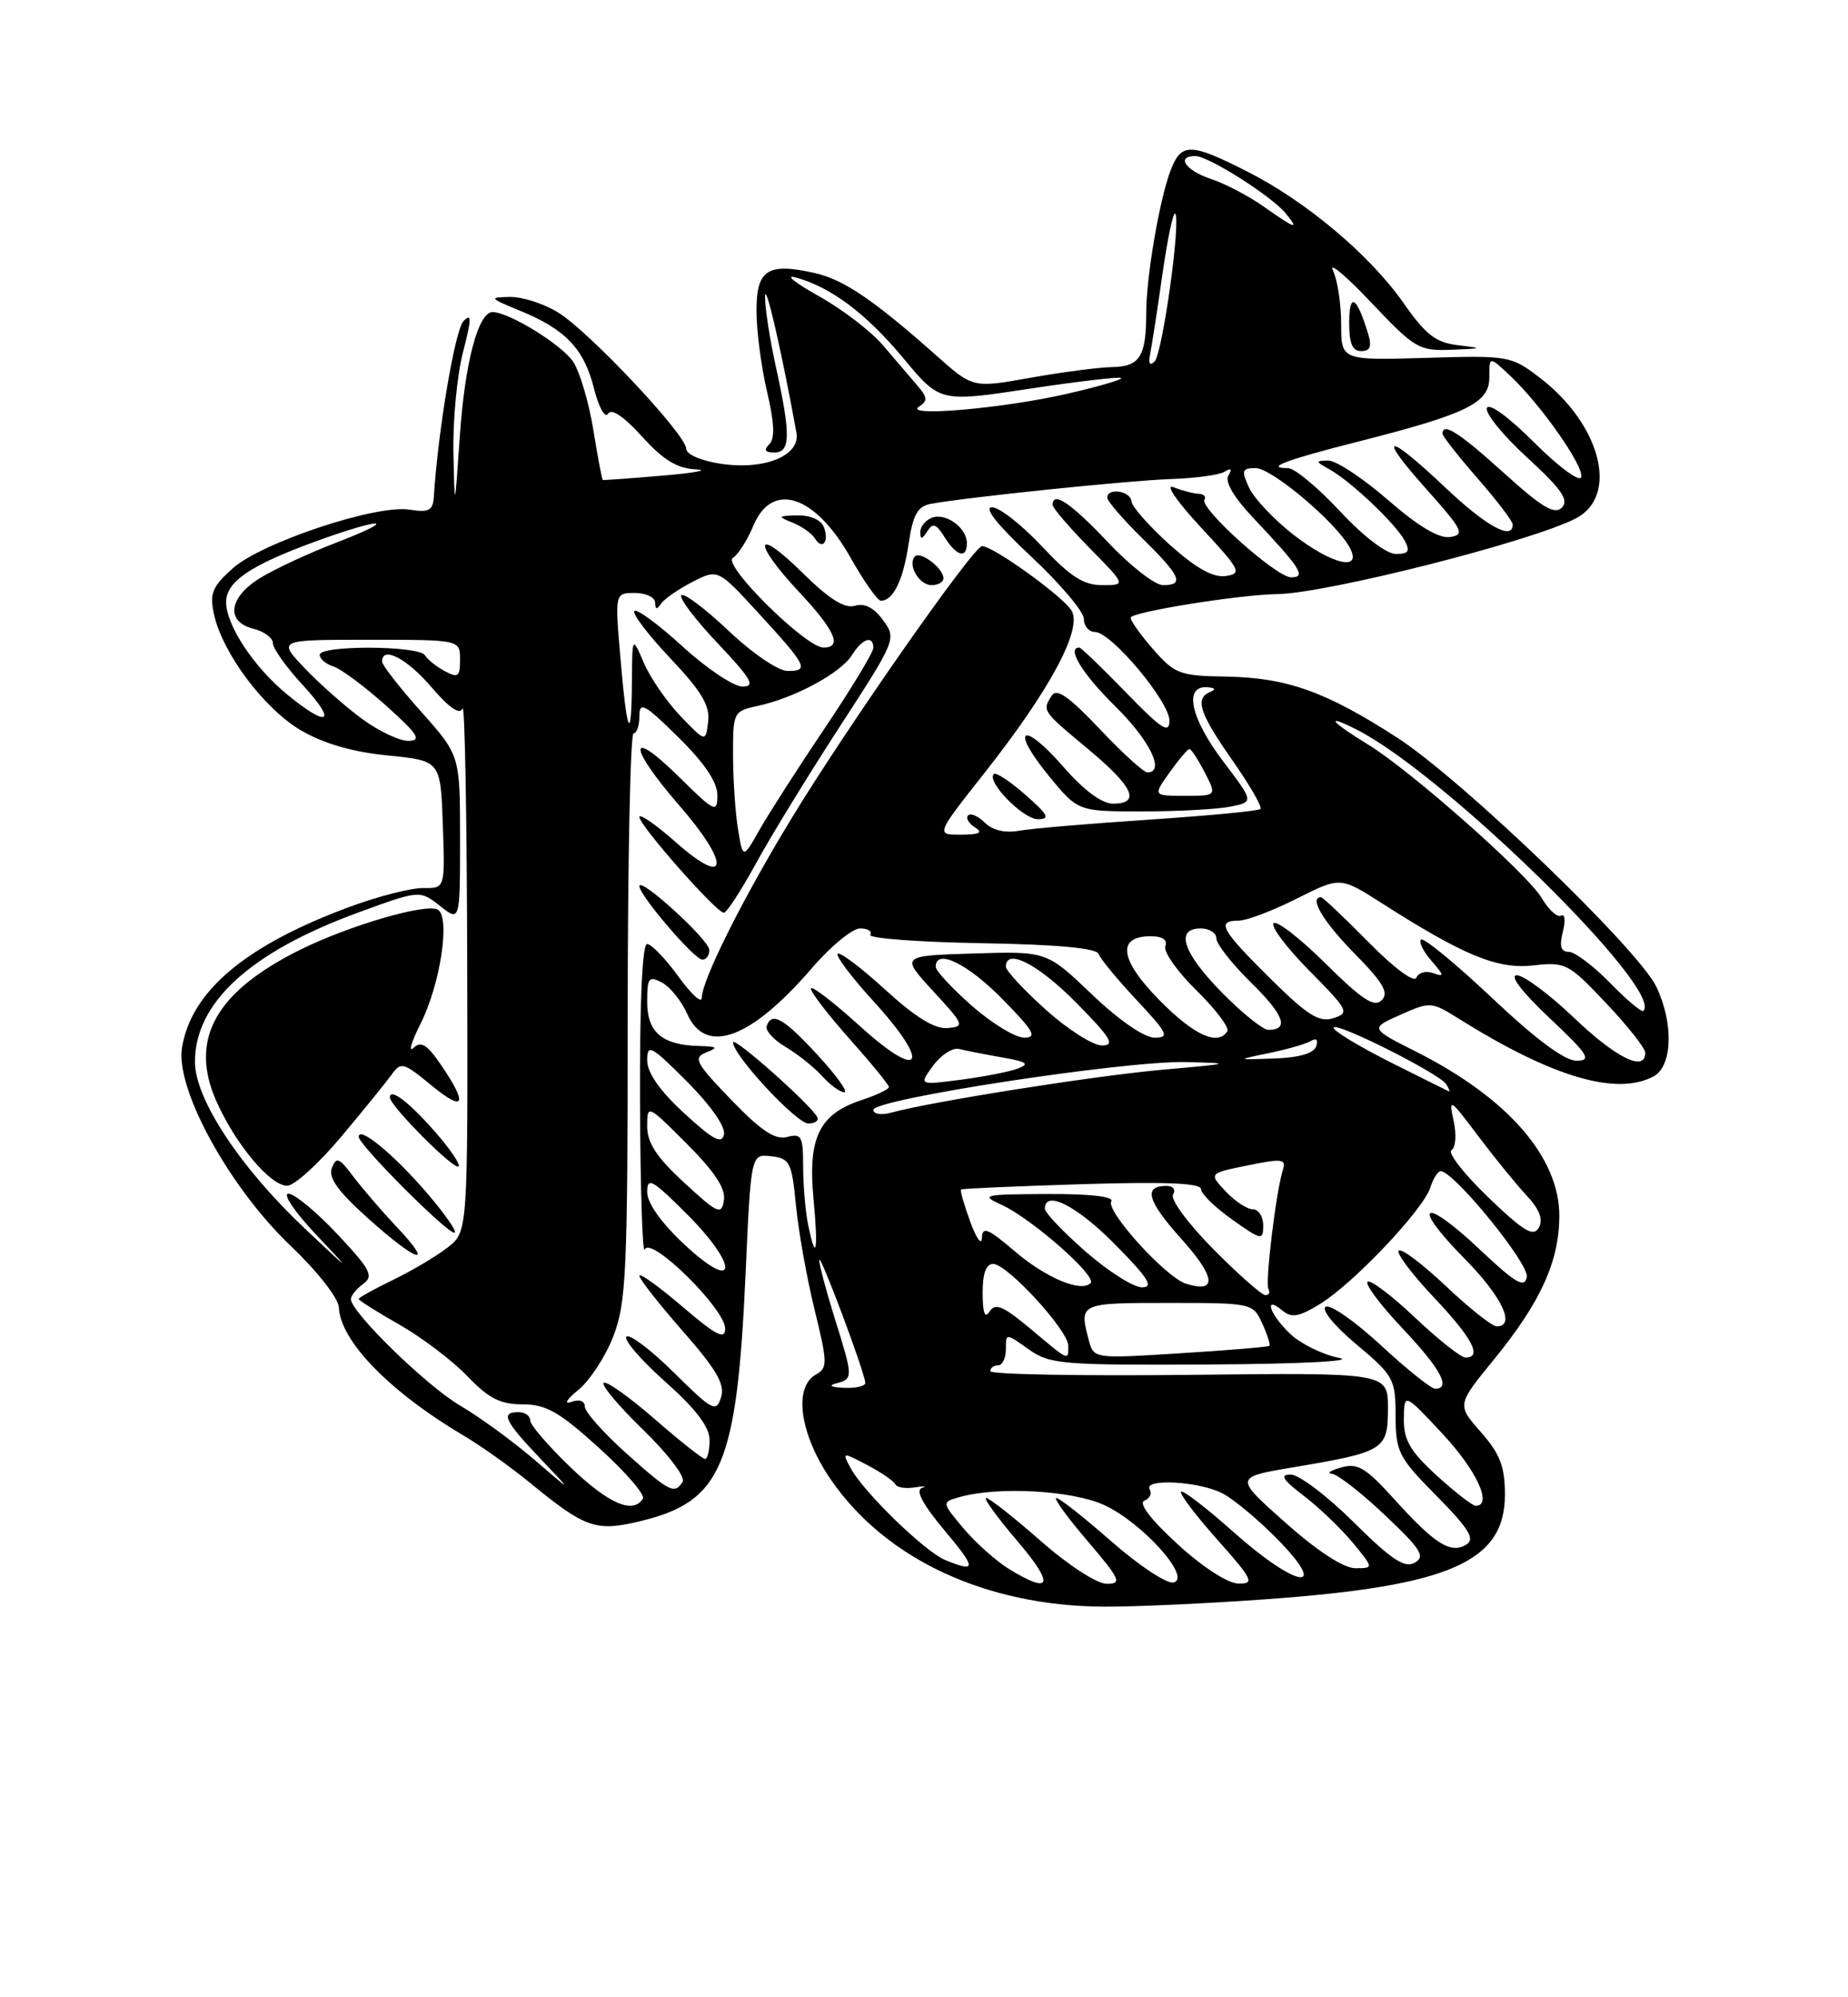 <?xml version="1.0" encoding="UTF-8" standalone="no"?>
<!DOCTYPE svg PUBLIC "-//W3C//DTD SVG 1.1//EN" "http://www.w3.org/Graphics/SVG/1.1/DTD/svg11.dtd" >
<svg xmlns="http://www.w3.org/2000/svg" xmlns:xlink="http://www.w3.org/1999/xlink" version="1.1" viewBox="0 0 237 256">
 <g >
 <path fill="currentColor"
d=" M 162.50 204.97 C 185.94 203.28 193.00 200.18 193.00 191.58 C 193.00 187.97 192.39 186.37 189.92 183.56 C 186.84 180.06 186.84 180.06 191.57 174.28 C 197.55 166.96 199.95 161.72 199.98 155.90 C 200.01 148.36 193.41 140.76 181.69 134.84 C 175.68 131.81 175.68 131.81 179.59 130.07 C 183.41 128.37 183.58 128.38 187.04 130.54 C 199.04 138.06 207.31 140.51 212.07 137.96 C 214.48 136.67 214.66 131.20 212.44 126.51 C 210.14 121.68 187.57 99.98 179.22 94.57 C 170.03 88.63 165.03 86.85 157.19 86.72 C 151.34 86.63 150.66 86.38 147.94 83.28 C 146.32 81.44 145.00 79.59 145.00 79.17 C 145.00 78.46 158.94 76.21 163.78 76.15 C 170.08 76.07 196.36 69.42 202.09 66.45 C 207.67 63.57 205.31 54.39 197.44 48.39 C 193.80 45.61 193.47 45.55 182.86 45.87 C 172.00 46.19 172.00 46.19 172.00 41.53 C 172.00 38.97 171.53 35.89 170.95 34.68 C 170.38 33.48 172.57 35.31 175.83 38.75 C 181.44 44.68 181.98 44.99 186.12 44.83 C 190.18 44.68 190.25 44.63 187.00 44.25 C 184.14 43.91 182.86 42.93 180.00 38.84 C 175.67 32.66 167.46 25.76 159.83 21.92 C 152.69 18.31 151.52 18.29 150.16 21.75 C 148.73 25.41 147.00 35.45 147.00 40.10 C 147.00 45.69 146.18 46.99 142.64 47.05 C 140.91 47.08 136.19 47.70 132.14 48.42 C 124.77 49.74 124.77 49.74 120.06 45.55 C 112.08 38.47 108.20 35.83 104.50 35.00 C 98.43 33.63 97.00 34.56 97.02 39.87 C 97.02 42.41 97.63 47.06 98.37 50.19 C 99.31 54.19 99.40 56.20 98.66 56.94 C 97.91 57.69 98.11 58.00 99.30 58.00 C 101.39 58.00 101.43 55.77 99.50 47.00 C 98.71 43.42 98.09 39.38 98.12 38.00 C 98.16 35.98 100.25 45.07 102.14 55.46 C 102.68 58.39 98.08 60.28 92.49 59.45 C 89.89 59.06 88.00 58.24 88.00 57.51 C 88.00 55.73 75.59 42.53 71.59 40.06 C 69.76 38.92 66.97 38.03 65.38 38.06 C 62.67 38.11 62.75 38.21 66.65 39.81 C 72.50 42.19 74.90 44.70 76.17 49.77 C 76.78 52.20 77.59 53.66 77.98 53.03 C 78.43 52.31 80.00 53.37 82.34 55.95 C 85.06 58.96 86.83 60.04 89.25 60.16 C 91.04 60.25 89.12 60.61 85.00 60.96 C 80.88 61.31 77.41 61.56 77.31 61.52 C 77.20 61.48 76.66 58.59 76.09 55.10 C 75.53 51.61 74.37 47.69 73.52 46.39 C 72.09 44.20 65.28 40.00 63.16 40.00 C 61.33 40.00 59.61 46.51 58.97 55.91 C 58.31 65.50 58.31 65.50 58.15 57.97 C 58.07 53.83 58.62 48.05 59.38 45.13 C 60.49 40.84 60.50 40.08 59.44 41.16 C 58.36 42.27 56.17 55.21 55.64 63.65 C 55.52 65.45 55.02 65.72 52.50 65.32 C 48.24 64.65 33.55 69.53 29.83 72.86 C 27.21 75.21 26.86 76.07 27.44 78.73 C 28.54 83.73 33.86 90.83 38.58 93.60 C 41.50 95.31 45.19 96.38 49.72 96.83 C 56.50 97.50 56.50 97.50 56.79 105.68 C 57.08 113.87 57.08 113.87 54.29 113.82 C 52.76 113.80 48.52 114.87 44.88 116.22 C 31.53 121.14 24.52 127.02 23.34 134.29 C 22.48 139.57 29.38 152.15 37.25 159.66 C 40.70 162.94 43.41 166.40 43.46 167.58 C 43.65 171.90 50.00 178.41 59.50 184.03 C 61.70 185.33 65.53 188.05 68.00 190.08 C 75.08 195.87 76.42 196.34 82.08 194.98 C 92.58 192.46 94.51 187.92 95.63 163.02 C 96.31 147.90 96.31 147.90 98.91 148.20 C 101.30 148.48 101.54 148.96 102.08 154.50 C 102.40 157.80 103.47 163.82 104.47 167.88 C 106.14 174.70 106.15 175.33 104.64 176.18 C 101.71 177.82 102.58 183.87 106.57 189.67 C 113.58 199.85 126.43 205.83 141.50 205.93 C 145.35 205.96 154.80 205.53 162.50 204.97 Z  M 175.45 42.75 C 173.99 37.99 173.06 37.41 173.03 41.25 C 173.01 44.00 173.42 45.00 174.57 45.00 C 175.73 45.00 175.96 44.42 175.45 42.75 Z  M 129.46 201.14 C 127.78 200.12 125.14 197.76 123.58 195.91 C 120.74 192.53 120.74 192.53 123.12 191.87 C 128.00 190.50 137.45 191.02 141.57 192.89 C 146.49 195.13 152.93 202.31 150.48 202.83 C 149.62 203.01 146.05 200.65 142.55 197.58 C 139.05 194.51 135.87 192.00 135.47 192.00 C 135.08 192.00 136.87 194.47 139.46 197.50 C 143.67 202.43 143.93 203.00 141.94 203.00 C 140.68 203.00 137.02 200.63 133.46 197.50 C 130.01 194.47 126.87 192.00 126.47 192.00 C 126.08 192.00 127.87 194.47 130.46 197.50 C 135.25 203.12 134.89 204.45 129.46 201.14 Z  M 151.00 197.90 C 147.58 194.77 145.98 192.67 146.76 192.35 C 147.45 192.06 147.76 191.42 147.45 190.91 C 146.55 189.46 153.82 189.85 156.80 191.42 C 158.28 192.20 161.51 194.90 163.96 197.42 C 170.64 204.29 166.16 203.47 158.20 196.37 C 154.74 193.29 151.71 190.96 151.47 191.20 C 151.23 191.44 153.31 194.19 156.10 197.32 C 160.68 202.47 160.94 203.00 158.83 202.97 C 157.46 202.95 154.24 200.87 151.00 197.90 Z  M 121.26 199.97 C 118.66 198.93 110.73 191.24 109.09 188.17 C 107.98 186.09 108.00 186.09 111.24 187.79 C 113.03 188.73 114.65 189.84 114.83 190.25 C 115.02 190.66 116.14 190.84 117.33 190.64 C 118.52 190.45 118.93 190.49 118.22 190.72 C 117.38 191.01 118.36 192.85 121.07 196.08 C 125.25 201.07 125.27 201.59 121.26 199.97 Z  M 164.86 195.17 C 158.29 189.34 158.29 189.34 165.84 188.07 C 177.56 186.10 178.00 185.83 178.00 180.49 C 178.00 175.93 178.00 175.93 152.50 176.22 C 138.47 176.37 127.00 176.16 127.00 175.75 C 127.00 175.34 127.45 175.00 128.00 175.00 C 128.55 175.00 129.00 174.07 129.00 172.93 C 129.00 170.86 129.00 170.86 131.90 172.93 C 134.63 174.87 136.09 174.99 155.15 174.89 C 166.85 174.82 173.90 174.46 171.73 174.04 C 169.65 173.64 166.84 172.26 165.48 170.98 C 162.85 168.51 161.98 165.91 164.47 167.98 C 165.65 168.96 166.60 168.79 169.31 167.12 C 173.63 164.45 182.53 155.05 183.44 152.20 C 183.82 150.99 184.44 150.05 184.82 150.11 C 186.72 150.43 196.14 162.04 195.81 163.68 C 195.52 165.16 194.38 164.49 189.71 160.09 C 182.45 153.25 180.86 154.27 187.81 161.31 C 192.63 166.19 194.44 170.00 191.94 170.00 C 191.36 170.00 188.43 167.68 185.43 164.84 C 182.43 162.01 179.71 159.96 179.38 160.29 C 179.05 160.62 181.08 163.32 183.89 166.29 C 188.84 171.52 190.14 174.00 187.94 174.00 C 187.36 174.00 184.43 171.68 181.43 168.84 C 178.43 166.01 175.71 163.96 175.38 164.29 C 175.05 164.62 177.08 167.32 179.89 170.29 C 184.75 175.43 186.14 178.00 184.06 178.00 C 183.54 178.00 180.40 175.49 177.09 172.42 C 173.77 169.35 170.59 167.14 170.01 167.49 C 169.42 167.86 171.13 169.95 173.96 172.32 C 178.72 176.30 178.97 176.74 178.98 181.47 C 179.00 186.11 179.34 186.79 184.25 191.75 C 188.42 195.98 189.20 197.26 188.05 197.97 C 186.06 199.20 184.02 197.92 178.87 192.22 C 175.15 188.11 174.13 187.49 172.00 188.09 C 170.62 188.48 170.09 188.85 170.81 188.90 C 171.53 188.96 174.59 191.33 177.60 194.19 C 182.25 198.58 182.84 199.51 181.43 200.30 C 180.13 201.02 178.45 199.91 173.61 195.11 C 170.22 191.75 166.59 189.00 165.54 189.00 C 164.09 189.00 164.48 189.64 167.24 191.75 C 169.21 193.26 172.03 195.96 173.50 197.75 C 176.18 201.00 176.18 201.00 173.80 201.00 C 172.32 201.00 168.94 198.80 164.86 195.17 Z  M 73.16 188.06 C 70.32 185.34 68.00 182.64 68.00 182.06 C 68.00 181.48 67.33 181.00 66.50 181.00 C 64.17 181.00 64.67 182.08 69.25 186.90 C 73.50 191.37 73.50 191.37 68.50 187.07 C 65.75 184.71 61.47 181.59 58.98 180.14 C 54.70 177.63 45.00 168.18 45.00 166.51 C 45.00 166.07 45.71 165.20 46.58 164.56 C 47.96 163.56 47.53 162.73 43.28 158.20 C 40.60 155.34 37.76 153.00 36.99 153.00 C 36.21 153.00 37.81 155.36 40.54 158.25 C 45.21 163.19 45.12 163.15 39.13 157.50 C 30.80 149.66 25.00 140.86 25.00 136.09 C 25.01 128.49 32.12 122.01 45.98 116.95 C 53.83 114.08 53.83 114.08 56.42 116.11 C 59.00 118.15 59.00 118.15 59.00 107.48 C 59.00 96.82 59.00 96.82 54.00 91.21 C 51.25 88.13 49.00 85.24 49.00 84.80 C 49.00 82.75 52.17 84.38 55.32 88.06 C 57.61 90.74 58.97 91.67 59.32 90.81 C 59.61 90.09 59.88 104.88 59.92 123.68 C 60.00 157.85 60.00 157.85 57.44 159.87 C 56.04 160.97 52.89 162.84 50.44 164.03 C 48.00 165.21 46.00 166.32 46.00 166.49 C 46.00 166.67 48.36 168.16 51.25 169.80 C 54.14 171.45 58.05 174.42 59.95 176.40 C 62.67 179.24 64.16 180.00 67.03 180.00 C 70.03 180.00 71.72 180.96 76.83 185.59 C 80.23 188.66 82.76 191.59 82.45 192.09 C 81.19 194.11 78.05 192.75 73.16 188.06 Z  M 50.87 157.25 C 48.92 155.19 46.41 152.26 45.27 150.75 C 43.50 148.38 43.12 148.24 42.56 149.71 C 42.08 150.95 43.36 152.72 47.20 156.16 C 53.54 161.84 55.84 162.52 50.87 157.25 Z  M 54.81 152.97 C 50.56 148.01 46.00 144.25 46.00 145.70 C 46.00 146.73 57.24 158.00 58.27 158.00 C 58.73 158.00 57.17 155.74 54.81 152.97 Z  M 43.73 145.73 C 46.61 142.30 49.53 138.70 50.23 137.73 C 51.41 136.08 51.75 136.17 55.25 139.05 C 59.54 142.59 60.07 141.66 56.64 136.61 C 54.79 133.88 54.00 133.38 53.03 134.31 C 52.34 134.97 52.75 133.56 53.95 131.18 C 56.48 126.12 57.77 117.60 56.16 116.60 C 54.73 115.72 44.83 118.60 38.50 121.73 C 27.61 127.13 24.23 133.23 27.75 141.15 C 30.20 146.66 34.68 152.01 36.84 151.98 C 37.75 151.97 40.85 149.16 43.73 145.73 Z  M 55.98 145.28 C 52.55 141.33 50.00 139.36 50.00 140.66 C 50.00 141.74 58.28 150.05 58.82 149.51 C 59.07 149.27 57.79 147.36 55.98 145.28 Z  M 184.25 189.12 C 180.83 185.99 180.01 184.57 180.04 181.87 C 180.08 178.50 180.08 178.50 185.04 183.82 C 189.40 188.49 191.46 193.00 189.25 193.00 C 188.84 193.00 186.59 191.25 184.25 189.12 Z  M 80.25 186.21 C 77.36 183.62 75.00 180.95 75.00 180.28 C 75.00 179.55 74.30 179.31 73.25 179.69 C 72.27 180.04 72.68 179.36 74.17 178.15 C 75.64 176.95 77.67 173.85 78.67 171.24 C 80.32 166.96 80.50 162.97 80.50 130.25 C 80.50 110.31 80.84 94.00 81.25 94.00 C 81.66 94.00 82.00 93.00 82.00 91.79 C 82.00 89.87 82.66 90.22 87.00 94.50 C 90.35 97.80 92.00 100.25 92.00 101.92 C 92.00 104.27 91.69 104.12 87.00 99.50 C 80.49 93.09 80.54 95.67 87.07 103.18 C 93.67 110.76 93.46 113.93 86.75 108.02 C 84.14 105.71 82.00 104.23 82.00 104.72 C 82.00 105.80 91.89 117.00 92.83 116.99 C 93.20 116.98 95.03 114.17 96.91 110.74 C 98.78 107.31 103.62 99.41 107.66 93.19 C 114.93 82.00 114.99 81.86 113.25 79.49 C 112.09 77.89 110.88 77.27 109.64 77.64 C 108.32 78.04 106.34 76.79 102.89 73.39 C 96.75 67.34 96.43 69.41 102.50 75.90 C 107.11 80.82 108.06 83.00 105.61 83.00 C 103.33 83.00 92.59 72.37 93.99 71.51 C 94.66 71.09 95.84 69.24 96.62 67.38 C 99.02 61.62 104.53 63.43 109.07 71.46 C 110.79 74.51 112.54 77.00 112.97 77.00 C 114.55 77.00 115.83 74.38 116.52 69.74 C 117.08 65.96 117.67 64.90 119.37 64.58 C 123.98 63.73 144.81 61.58 150.17 61.40 C 153.29 61.30 156.39 60.88 157.07 60.45 C 157.90 59.94 158.05 60.10 157.54 60.94 C 157.05 61.72 158.22 63.73 160.69 66.34 C 166.84 72.86 167.57 74.00 165.58 74.00 C 163.69 74.00 153.80 65.14 154.47 64.04 C 154.71 63.65 154.37 63.31 153.71 63.29 C 153.04 63.26 151.60 62.88 150.50 62.45 C 149.37 62.00 150.89 64.23 154.00 67.58 C 159.11 73.08 159.33 73.52 157.18 73.83 C 155.58 74.06 153.38 72.83 150.03 69.83 C 147.38 67.45 145.16 64.94 145.10 64.25 C 144.99 62.91 142.00 62.47 142.00 63.79 C 142.00 64.23 144.03 66.57 146.50 69.00 C 151.43 73.84 151.94 75.00 149.15 75.00 C 148.12 75.00 144.95 72.53 142.09 69.50 C 137.31 64.45 135.00 62.89 135.00 64.72 C 135.00 65.11 137.12 67.58 139.71 70.22 C 144.42 75.00 144.42 75.00 141.35 75.00 C 138.95 75.00 137.25 73.90 133.60 70.00 C 131.02 67.25 128.15 65.01 127.21 65.02 C 126.12 65.03 127.94 67.32 132.25 71.34 C 135.96 74.81 139.00 78.40 139.00 79.32 C 139.00 80.25 139.64 81.00 140.42 81.00 C 142.50 81.00 150.00 89.94 149.98 92.39 C 149.96 94.11 148.93 93.43 144.40 88.75 C 141.33 85.59 138.64 83.00 138.42 83.00 C 136.74 83.00 138.79 86.36 143.00 90.50 C 147.47 94.90 149.47 99.00 147.15 99.00 C 146.67 99.00 143.91 96.49 141.01 93.41 C 137.06 89.25 135.51 88.17 134.88 89.16 C 133.64 91.11 133.64 91.10 139.53 96.00 C 145.35 100.83 146.34 103.00 142.75 103.01 C 141.31 103.01 139.01 101.31 136.35 98.26 C 131.10 92.25 129.48 93.31 134.51 99.45 C 138.24 104.00 138.24 104.00 146.50 104.00 C 151.04 104.00 156.11 103.73 157.78 103.39 C 160.81 102.79 160.81 102.79 156.91 97.64 C 152.72 92.12 151.78 87.94 154.75 88.08 C 155.80 88.13 156.00 88.36 155.25 88.66 C 153.19 89.49 153.79 91.37 158.05 97.45 C 160.28 100.63 161.90 103.44 161.65 103.69 C 161.40 103.94 154.96 104.55 147.35 105.06 C 139.73 105.56 132.23 106.20 130.67 106.48 C 128.88 106.80 127.27 106.41 126.30 105.44 C 125.45 104.60 124.49 104.18 124.16 104.51 C 123.83 104.84 124.22 105.53 125.03 106.04 C 126.11 106.72 125.64 106.97 123.25 106.98 C 120.00 107.00 120.00 107.00 126.25 99.08 C 134.65 88.44 138.86 80.61 137.42 78.26 C 136.30 76.42 127.38 70.00 125.95 70.00 C 124.86 70.00 108.74 93.01 101.49 104.93 C 95.26 115.15 90.00 125.67 90.00 127.90 C 90.00 128.67 88.65 127.43 86.99 125.15 C 85.34 122.87 83.54 121.00 82.99 121.00 C 82.37 121.00 82.03 128.45 82.08 141.25 C 82.12 152.39 82.40 160.89 82.69 160.15 C 83.42 158.33 93.00 167.76 93.00 170.29 C 93.00 171.77 91.85 171.18 87.50 167.46 C 84.47 164.87 82.00 163.10 82.00 163.52 C 82.00 163.94 84.51 167.13 87.57 170.62 C 91.92 175.58 93.00 177.44 92.47 179.10 C 91.84 181.07 91.38 180.82 86.42 175.92 C 83.47 173.00 80.73 170.94 80.34 171.32 C 79.95 171.71 82.19 174.31 85.32 177.10 C 89.27 180.62 91.00 182.90 91.00 184.58 C 91.00 185.91 90.74 187.00 90.42 187.00 C 90.10 187.00 87.17 184.68 83.91 181.84 C 80.65 179.01 77.73 176.94 77.42 177.25 C 77.11 177.56 79.41 180.29 82.54 183.32 C 85.66 186.35 87.92 189.32 87.55 189.91 C 86.52 191.58 85.89 191.26 80.25 186.21 Z  M 90.97 121.75 C 90.93 120.45 82.00 112.31 82.00 113.58 C 82.00 114.76 89.06 123.00 90.07 123.00 C 90.58 123.00 90.99 122.44 90.97 121.75 Z  M 131.50 101.87 C 129.54 100.14 127.72 98.95 127.45 99.21 C 126.49 100.18 131.20 105.00 133.11 105.00 C 134.72 105.00 134.43 104.43 131.50 101.87 Z  M 121.00 74.12 C 121.00 72.86 118.06 70.60 117.35 71.31 C 116.33 72.34 117.86 75.00 119.47 75.00 C 120.31 75.00 121.00 74.61 121.00 74.12 Z  M 124.00 69.62 C 124.00 67.65 121.29 65.67 119.51 66.36 C 118.68 66.68 118.01 67.51 118.02 68.22 C 118.03 69.18 118.25 69.15 118.92 68.10 C 119.63 66.98 120.06 67.12 121.14 68.85 C 122.67 71.30 124.00 71.66 124.00 69.62 Z  M 105.65 67.54 C 105.31 66.64 103.91 66.03 102.28 66.06 C 99.71 66.12 99.66 66.19 101.65 66.99 C 102.83 67.47 104.11 68.37 104.50 69.00 C 105.47 70.57 106.38 69.43 105.65 67.54 Z  M 107.25 177.31 C 109.44 176.74 109.43 176.55 107.01 168.84 C 105.92 165.35 105.05 162.05 105.07 161.50 C 105.11 160.45 110.93 175.95 110.97 177.25 C 110.99 177.66 109.76 177.95 108.25 177.88 C 106.56 177.81 106.17 177.59 107.25 177.31 Z  M 132.16 170.32 C 128.67 167.40 127.64 166.96 126.92 168.09 C 126.31 169.06 126.03 168.34 126.02 165.75 C 126.01 163.23 126.45 162.00 127.37 162.00 C 129.17 162.00 137.00 170.52 137.00 172.48 C 137.00 174.45 137.19 174.54 132.16 170.32 Z  M 139.65 171.83 C 138.36 167.02 138.41 167.00 149.84 167.00 C 160.57 167.00 160.69 167.03 161.88 169.63 C 162.54 171.08 162.95 172.37 162.79 172.50 C 162.63 172.64 157.50 173.07 151.39 173.45 C 140.34 174.15 140.27 174.14 139.65 171.83 Z  M 155.60 160.10 C 152.35 156.82 150.06 153.71 150.44 153.10 C 150.82 152.49 150.45 152.00 149.62 152.00 C 146.58 152.00 147.12 153.91 151.53 158.82 C 155.93 163.71 156.13 165.81 152.08 164.53 C 149.49 163.70 141.77 155.19 142.52 153.98 C 142.89 153.37 139.79 153.01 134.31 153.04 C 126.04 153.08 125.68 153.16 128.50 154.45 C 132.30 156.19 140.71 163.58 139.87 164.45 C 138.65 165.70 134.12 163.79 130.08 160.33 C 126.69 157.44 125.99 157.15 125.93 158.67 C 125.89 159.68 125.21 158.74 124.43 156.59 C 123.64 154.44 123.11 152.58 123.25 152.46 C 123.39 152.34 130.36 152.04 138.75 151.78 C 149.42 151.45 154.01 151.64 154.02 152.40 C 154.03 153.01 155.83 154.77 158.02 156.31 C 161.80 158.99 162.00 159.03 162.00 157.06 C 162.00 155.93 161.40 155.00 160.67 155.00 C 159.95 155.00 158.37 153.96 157.18 152.70 C 155.02 150.39 155.02 150.39 160.02 149.37 C 164.41 148.47 164.97 148.54 164.53 149.92 C 163.64 152.75 162.22 164.48 162.68 165.25 C 162.92 165.66 162.74 166.00 162.28 166.00 C 161.82 166.00 158.81 163.34 155.60 160.10 Z  M 139.23 160.42 C 136.35 157.90 134.00 155.43 134.00 154.92 C 134.00 152.46 138.11 154.55 143.00 159.50 C 147.27 163.82 148.01 165.00 146.45 165.00 C 145.36 165.00 142.11 162.94 139.23 160.42 Z  M 87.75 159.49 C 84.79 156.72 83.00 154.20 83.00 152.79 C 83.00 150.81 83.63 151.16 88.10 155.62 C 94.85 162.38 94.54 165.84 87.75 159.49 Z  M 103.62 156.88 C 103.28 155.16 103.00 151.82 103.00 149.47 C 103.00 145.64 102.78 145.24 100.94 145.73 C 99.40 146.13 97.61 144.94 93.77 140.96 C 89.19 136.21 88.86 135.57 90.58 134.89 C 92.17 134.27 92.01 134.13 89.68 134.07 C 84.93 133.95 83.00 132.32 83.00 128.43 C 83.00 125.29 83.20 125.04 84.91 125.95 C 85.96 126.51 87.42 128.33 88.15 129.99 C 90.51 135.30 96.31 133.16 104.11 124.10 C 106.52 121.30 109.31 119.00 110.31 119.00 C 111.30 119.00 111.89 119.37 111.61 119.82 C 111.34 120.26 117.72 120.75 125.80 120.89 C 135.65 121.06 140.63 121.52 140.90 122.28 C 141.12 122.90 143.32 125.57 145.79 128.20 C 149.78 132.47 150.03 133.00 148.06 133.00 C 146.75 133.00 143.50 130.76 140.04 127.46 C 134.24 121.92 134.24 121.92 124.87 122.21 C 115.50 122.50 115.50 122.50 119.68 127.04 C 123.68 131.38 123.76 131.58 121.49 131.77 C 119.88 131.91 117.35 130.35 113.53 126.85 C 110.45 124.04 107.70 121.96 107.42 122.24 C 107.15 122.52 109.22 125.27 112.04 128.35 C 119.48 136.50 118.22 138.72 110.25 131.49 C 106.81 128.38 104.00 126.23 104.00 126.72 C 104.00 127.20 106.25 130.13 109.00 133.21 C 111.75 136.30 114.00 139.05 114.00 139.33 C 114.00 139.61 112.41 140.37 110.46 141.01 C 105.08 142.79 103.60 145.81 104.32 153.54 C 104.97 160.45 104.65 161.98 103.62 156.88 Z  M 104.83 143.23 C 104.21 141.79 94.00 132.72 94.01 133.61 C 94.02 135.26 102.14 144.00 103.66 144.00 C 104.49 144.00 105.02 143.65 104.83 143.23 Z  M 104.88 135.25 C 100.48 130.48 98.96 129.62 98.32 131.53 C 98.14 132.09 99.23 133.30 100.77 134.20 C 102.30 135.11 104.40 136.78 105.43 137.92 C 106.46 139.07 107.75 140.00 108.28 140.00 C 108.82 140.00 107.28 137.86 104.88 135.25 Z  M 190.84 153.44 C 187.73 150.45 185.62 147.74 186.15 147.41 C 186.69 147.07 186.81 145.42 186.42 143.65 C 185.77 140.68 185.95 140.78 189.49 145.50 C 191.56 148.25 194.36 151.70 195.72 153.16 C 197.44 155.00 197.94 156.29 197.35 157.35 C 196.65 158.58 195.42 157.84 190.84 153.44 Z  M 87.75 151.59 C 84.22 148.34 83.00 146.49 83.00 144.37 C 83.00 141.54 83.02 141.54 88.09 146.61 C 91.65 150.17 93.08 152.34 92.84 153.83 C 92.53 155.78 92.08 155.58 87.75 151.59 Z  M 87.75 142.69 C 84.62 139.81 83.00 137.50 83.00 135.92 C 83.00 133.74 83.47 133.99 88.10 138.62 C 91.09 141.62 93.06 144.41 92.85 145.39 C 92.58 146.70 91.47 146.11 87.75 142.69 Z  M 112.00 142.26 C 112.00 140.88 144.16 135.96 152.00 136.13 C 158.18 136.27 158.03 136.32 149.08 137.11 C 140.35 137.89 119.46 141.19 114.25 142.62 C 113.01 142.96 112.00 142.79 112.00 142.26 Z  M 178.28 136.13 C 174.31 134.13 171.05 132.16 171.03 131.74 C 170.99 130.77 184.64 137.60 185.48 138.98 C 185.83 139.54 185.98 139.95 185.81 139.88 C 185.64 139.81 182.25 138.12 178.28 136.13 Z  M 119.67 136.59 C 120.68 135.21 122.17 134.25 123.00 134.45 C 123.83 134.66 126.30 135.14 128.50 135.53 C 131.73 136.09 132.12 136.37 130.50 136.97 C 129.40 137.38 126.10 138.02 123.17 138.40 C 117.84 139.09 117.84 139.09 119.67 136.59 Z  M 162.77 134.97 C 165.11 134.49 167.53 133.79 168.15 133.41 C 168.81 133.00 169.08 133.28 168.80 134.11 C 168.50 135.01 166.61 135.56 163.42 135.67 C 158.50 135.85 158.50 135.85 162.77 134.97 Z  M 191.37 127.93 C 186.66 123.49 182.55 120.12 182.24 120.43 C 181.93 120.73 182.54 121.97 183.59 123.16 C 185.22 125.03 185.26 125.25 183.81 124.73 C 182.89 124.39 181.91 124.65 181.65 125.31 C 181.37 126.00 178.81 124.11 175.50 120.75 C 172.38 117.59 169.64 115.00 169.42 115.00 C 167.83 115.00 169.71 118.15 173.71 122.21 C 177.40 125.96 178.15 127.25 177.20 128.20 C 176.24 129.16 174.70 128.15 170.02 123.52 C 166.74 120.27 163.73 117.94 163.33 118.33 C 162.94 118.73 165.00 121.47 167.92 124.42 C 172.94 129.50 173.11 129.83 171.00 130.50 C 169.17 131.08 167.70 130.15 162.88 125.39 C 156.57 119.14 155.95 118.00 158.86 118.00 C 159.88 118.00 163.23 116.73 166.30 115.18 C 171.89 112.37 171.89 112.37 177.19 115.75 C 187.75 122.49 192.04 124.26 196.66 123.74 C 200.77 123.27 201.15 123.47 205.97 128.57 C 208.74 131.49 211.00 134.36 211.00 134.94 C 211.00 137.44 207.28 135.62 201.91 130.50 C 198.74 127.47 195.42 125.00 194.53 125.00 C 193.54 125.00 195.18 127.14 198.70 130.46 C 203.69 135.16 204.18 135.93 202.22 135.96 C 200.71 135.99 197.03 133.27 191.37 127.93 Z  M 134.11 129.41 C 131.30 126.88 129.00 124.41 129.00 123.91 C 129.00 121.46 133.12 123.56 138.00 128.50 C 142.49 133.04 143.06 134.00 141.32 134.00 C 140.16 134.00 136.92 131.93 134.11 129.41 Z  M 124.64 128.92 C 122.09 126.67 120.00 124.42 120.00 123.92 C 120.00 121.53 124.05 123.48 128.50 128.00 C 132.58 132.14 133.07 133.00 131.35 133.00 C 130.21 133.00 127.19 131.16 124.64 128.92 Z  M 148.68 128.18 C 143.59 123.01 143.18 120.00 147.58 120.00 C 149.08 120.00 149.76 120.46 149.45 121.27 C 149.18 121.97 150.97 124.52 153.44 126.94 C 155.90 129.35 157.68 131.71 157.40 132.17 C 156.20 134.10 153.13 132.70 148.68 128.18 Z  M 156.71 127.22 C 151.69 122.11 150.66 119.00 154.00 119.00 C 155.10 119.00 156.00 119.58 156.00 120.29 C 156.00 121.00 158.01 123.55 160.46 125.96 C 164.69 130.11 165.38 132.00 162.65 132.00 C 161.98 132.00 159.30 129.85 156.71 127.22 Z  M 206.48 125.98 C 204.34 123.79 201.96 122.00 201.19 122.00 C 200.18 122.00 199.96 121.28 200.43 119.42 C 200.79 118.00 200.69 117.07 200.22 117.36 C 199.75 117.65 198.62 116.63 197.71 115.09 C 195.88 111.99 180.82 98.69 175.42 95.41 C 170.63 92.49 169.80 91.39 174.00 93.52 C 185.28 99.24 213.46 126.88 210.76 129.57 C 210.54 129.79 208.62 128.17 206.48 125.98 Z  M 94.65 106.30 C 94.30 104.21 94.02 99.95 94.01 96.83 C 94.00 91.24 94.05 91.15 97.25 90.46 C 101.93 89.45 107.81 86.27 109.25 83.98 C 110.58 81.84 112.00 81.36 112.00 83.04 C 112.00 83.61 109.21 88.22 105.80 93.29 C 102.39 98.35 98.63 104.21 97.44 106.30 C 95.28 110.11 95.28 110.11 94.65 106.30 Z  M 150.00 99.00 C 151.17 97.35 152.32 96.00 152.54 96.00 C 152.77 96.00 153.65 97.35 154.50 99.00 C 156.05 102.00 156.05 102.00 151.96 102.00 C 147.86 102.00 147.86 102.00 150.00 99.00 Z  M 46.40 92.12 C 44.26 90.54 40.95 87.62 39.05 85.62 C 35.61 82.00 35.61 82.00 47.30 82.00 C 59.00 82.00 59.00 82.00 59.00 84.54 C 59.00 86.74 58.74 86.93 57.06 86.03 C 55.99 85.46 54.83 84.54 54.50 83.99 C 53.72 82.73 41.00 82.68 41.00 83.93 C 41.00 84.45 41.80 85.12 42.77 85.43 C 43.75 85.74 46.78 88.00 49.52 90.45 C 53.60 94.11 54.12 94.92 52.40 94.96 C 51.25 94.98 48.55 93.71 46.40 92.12 Z  M 87.30 91.82 C 85.54 89.99 83.42 86.92 82.59 85.00 C 81.08 81.50 81.08 81.50 81.04 87.42 C 80.99 95.45 80.40 94.19 79.56 84.25 C 78.86 76.00 78.86 76.00 81.43 76.00 C 82.84 76.00 84.01 76.56 84.02 77.25 C 84.03 78.12 84.25 78.17 84.77 77.39 C 85.17 76.78 86.98 75.52 88.78 74.60 C 92.07 72.91 92.07 72.91 97.28 78.59 C 103.49 85.35 103.82 86.00 101.02 86.00 C 99.81 86.00 96.50 83.75 93.43 80.84 C 90.43 78.01 87.71 75.96 87.38 76.29 C 87.05 76.62 89.14 79.39 92.03 82.44 C 96.37 87.03 96.93 88.00 95.23 88.00 C 94.09 88.00 90.63 85.69 87.55 82.87 C 84.46 80.05 81.67 77.99 81.36 78.31 C 81.04 78.63 83.11 81.35 85.96 84.37 C 89.98 88.61 91.07 90.45 90.82 92.49 C 90.50 95.14 90.50 95.14 87.30 91.82 Z  M 36.80 88.99 C 32.51 85.45 29.00 80.13 29.00 77.16 C 29.00 74.54 32.15 72.42 40.58 69.36 C 49.18 66.24 51.31 66.40 43.10 69.56 C 39.58 70.91 35.20 72.95 33.35 74.09 C 29.32 76.58 28.91 79.69 32.50 80.59 C 33.88 80.93 35.00 81.77 35.00 82.44 C 35.00 83.12 36.73 85.54 38.85 87.83 C 43.32 92.68 42.11 93.36 36.80 88.99 Z  M 165.82 68.49 C 163.34 66.55 160.80 63.85 160.18 62.49 C 159.17 60.29 159.28 60.00 161.04 60.00 C 163.11 60.00 171.39 66.99 173.10 70.19 C 174.77 73.30 170.81 72.38 165.82 68.49 Z  M 171.82 65.50 C 169.01 62.48 166.02 60.00 165.19 60.00 C 162.14 60.00 164.84 58.97 174.07 56.63 C 188.14 53.06 191.00 51.67 191.00 48.38 C 191.00 45.65 191.00 45.65 193.59 48.08 C 197.56 51.78 203.22 59.85 202.78 61.17 C 202.56 61.81 199.85 59.81 196.76 56.72 C 193.50 53.45 190.95 51.60 190.69 52.30 C 190.44 52.96 192.77 55.82 195.87 58.66 C 200.26 62.69 201.24 64.09 200.31 65.05 C 199.38 66.01 197.78 65.06 192.89 60.64 C 187.15 55.45 185.00 54.07 185.00 55.59 C 185.00 55.91 187.03 58.49 189.50 61.32 C 191.97 64.15 194.00 66.81 194.00 67.23 C 194.00 69.32 190.61 67.46 185.37 62.50 C 177.77 55.32 176.46 55.46 182.98 62.75 C 187.60 67.93 187.90 68.53 185.98 68.83 C 184.55 69.05 181.91 67.48 178.00 64.08 C 174.79 61.29 171.33 59.01 170.33 59.03 C 168.66 59.06 168.67 59.15 170.50 60.16 C 173.18 61.64 178.93 67.07 180.12 69.25 C 180.88 70.66 180.67 71.00 179.01 71.00 C 177.79 71.00 174.84 68.74 171.82 65.50 Z  M 117.87 52.11 C 119.00 51.38 118.96 50.92 117.61 49.37 C 116.72 48.34 114.75 46.04 113.24 44.26 C 111.73 42.48 108.03 39.64 105.00 37.95 C 101.97 36.26 100.62 35.18 102.00 35.55 C 106.53 36.78 111.06 40.16 115.84 45.90 C 120.55 51.57 120.55 51.57 131.99 49.83 C 138.28 48.88 143.59 48.26 143.79 48.45 C 143.98 48.65 140.85 49.56 136.82 50.48 C 128.57 52.37 115.72 53.47 117.87 52.11 Z  M 147.50 45.39 C 147.71 44.35 148.42 39.77 149.07 35.21 C 149.72 30.65 150.46 27.13 150.71 27.38 C 151.48 28.15 149.09 45.31 148.07 46.33 C 147.46 46.94 147.25 46.60 147.50 45.39 Z  M 162.04 26.46 C 160.14 25.12 157.10 23.53 155.29 22.93 C 152.04 21.86 150.78 20.00 153.30 20.00 C 154.97 20.00 163.07 25.13 164.87 27.33 C 166.69 29.54 166.18 29.38 162.04 26.46 Z "/>
</g>
</svg>